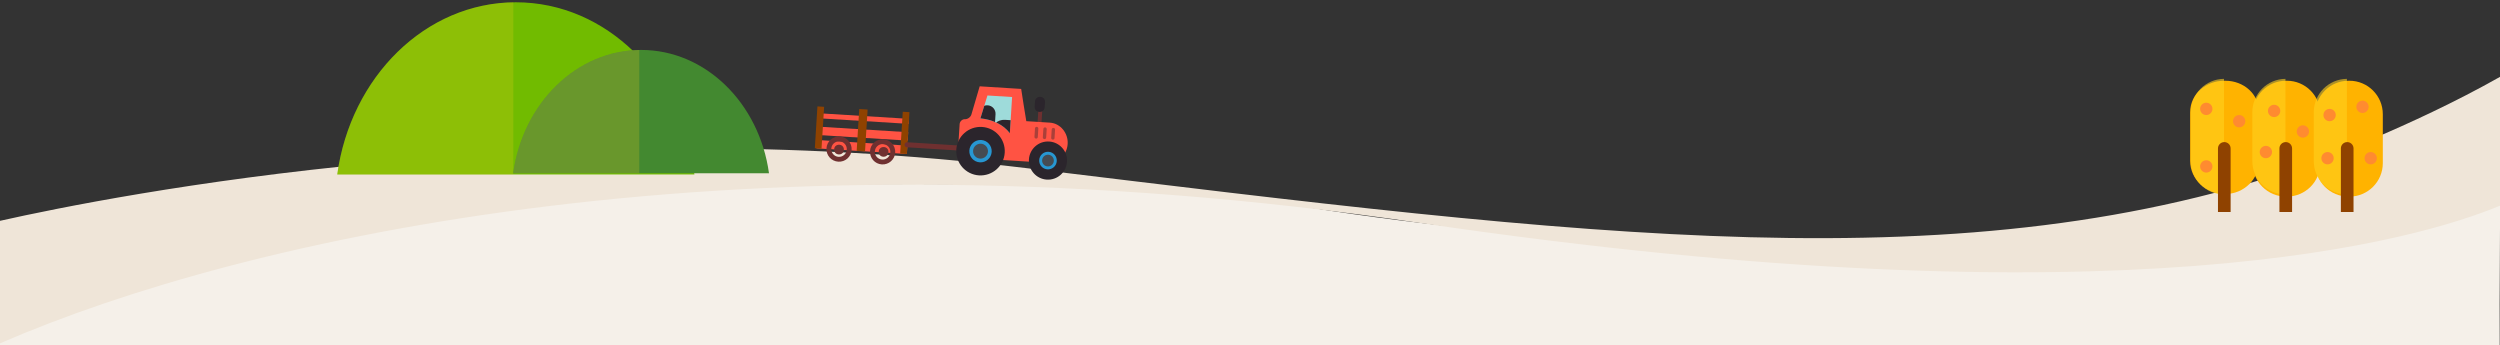 <?xml version="1.0" encoding="utf-8"?>
<!-- Generator: Adobe Illustrator 24.3.0, SVG Export Plug-In . SVG Version: 6.00 Build 0)  -->
<svg version="1.1" xmlns="http://www.w3.org/2000/svg" xmlns:xlink="http://www.w3.org/1999/xlink" x="0px" y="0px"
	 viewBox="0 0 1920 265" style="enable-background:new 0 0 1920 265;" xml:space="preserve">
<rect x="0" y="0" width="1920" height="265" fill="#333333" stroke="none"/>
<style type="text/css">
	.st0{fill:#F5F0E9;}
	.st1{fill:#EFE5D8;}
	.st2{fill:#FFB300;}
	.st3{opacity:0.6;fill:#FFD01F;}
	.st4{fill:#8F4200;}
	.st5{fill:#FF8B30;}
	.st6{fill:#FF5343;}
	.st7{fill:#6F3030;}
	.st8{fill:none;stroke:#6F3030;stroke-width:3;stroke-linecap:round;stroke-miterlimit:10;}
	.st9{fill:#2B252C;}
	.st10{clip-path:url(#SVGID_2_);fill:#2B252C;}
	.st11{fill:#2797D2;}
	.st12{fill:#454C53;}
	.st13{opacity:0.4;fill:#2B252C;}
	.st14{fill:#71BB00;}
	.st15{opacity:0.2;fill:#FFD01F;}
	.st16{fill:#438930;}
</style>
<g id="Layer_3">
	<path class="st0" d="M1919.96,137.97c-154.1,27.1-287.54,39.37-393.24,44.85c0,0-201.98,10.47-365.92-4.27
		c-30.14-2.71-60.33-6.21-60.33-6.21c-62.8-7.28-108.5-15.12-115.85-16.34c-139.4-23.12-455.47-12.03-455.47-12.03
		C386.96,146.05,206.7,153.94,0,175.86c0,29.71,0,59.43,0,89.14h1919.78C1919.44,222.66,1920.31,180.32,1919.96,137.97z"/>
	<path class="st1" d="M0,169.6c87.68-19.69,419.97-85.17,788.93-40.39c430.69,52.28,720.47,90.38,986.85-4.09
		c0,0,75.13-27.03,144.22-66.09l0,98.93c-61.37,25.57-287.06,93.39-829.32,13.29C574.56,95.02,188.81,181.74,0,263.69L0,169.6z"/>
	<g id="XMLID_157_">
		<g id="XMLID_334_">
			<path id="XMLID_260_" class="st2" d="M1735,123.44c0,14.18-11.82,25.56-26,25.56h-0.73c-14.18,0-26.26-11.38-26.26-25.56V86.4
				c0-14.18,12.08-24.4,26.26-24.4h0.73c14.18,0,26,10.22,26,24.4V123.44z"/>
			<path id="XMLID_259_" class="st3" d="M1708.03,60.56c-14.07,0.13-25.45,11.56-25.45,25.67v37.48c0,14.1,11.37,25.54,25.45,25.67
				V60.56z"/>
			<path id="XMLID_258_" class="st4" d="M1713.12,162.8v-48.82c0-2.68-2.17-4.86-4.86-4.86c-2.68,0-4.86,2.17-4.86,4.86v48.82
				H1713.12z"/>
		</g>
		<g id="XMLID_330_">
			<path id="XMLID_257_" class="st2" d="M1782,125.32c0,14.18-11.5,25.68-25.68,25.68h-0.64c-14.18,0-25.68-11.5-25.68-25.68V87.68
				c0-14.18,11.5-25.68,25.68-25.68h0.64c14.18,0,25.68,11.5,25.68,25.68V125.32z"/>
			<path id="XMLID_256_" class="st3" d="M1755.23,60.56c-14.07,0.13-25.45,11.56-25.45,25.67v37.48c0,14.1,11.37,25.54,25.45,25.67
				V60.56z"/>
			<path id="XMLID_255_" class="st4" d="M1760.32,162.8v-48.82c0-2.68-2.17-4.86-4.86-4.86c-2.68,0-4.86,2.17-4.86,4.86v48.82
				H1760.32z"/>
		</g>
		<g id="XMLID_326_">
			<path id="XMLID_254_" class="st2" d="M1830,125.32c0,14.18-11.5,25.68-25.68,25.68h-0.64c-14.18,0-25.68-11.5-25.68-25.68V87.68
				c0-14.18,11.5-25.68,25.68-25.68h0.64c14.18,0,25.68,11.5,25.68,25.68V125.32z"/>
			<path id="XMLID_253_" class="st3" d="M1802.42,60.56c-14.08,0.13-25.45,11.56-25.45,25.67v37.48c0,14.1,11.38,25.54,25.45,25.67
				V60.56z"/>
			<path id="XMLID_252_" class="st4" d="M1807.51,162.8v-48.82c0-2.68-2.18-4.86-4.86-4.86c-2.68,0-4.86,2.17-4.86,4.86v48.82
				H1807.51z"/>
		</g>
		<g id="XMLID_166_">
			<g id="XMLID_324_">
				<path id="XMLID_251_" class="st5" d="M1699.16,83.61c0,2.62-2.12,4.74-4.73,4.74c-2.62,0-4.73-2.12-4.73-4.74
					c0-2.62,2.12-4.74,4.73-4.74C1697.04,78.88,1699.16,81,1699.16,83.61z"/>
			</g>
			<g id="XMLID_322_">
				<path id="XMLID_250_" class="st5" d="M1724.41,93.08c0,2.62-2.12,4.74-4.73,4.74c-2.62,0-4.74-2.12-4.74-4.74
					c0-2.62,2.12-4.74,4.74-4.74C1722.3,88.35,1724.41,90.47,1724.41,93.08z"/>
			</g>
			<g id="XMLID_320_">
				<path id="XMLID_249_" class="st5" d="M1699.16,127.81c0,2.62-2.12,4.74-4.73,4.74c-2.62,0-4.73-2.12-4.73-4.74
					c0-2.62,2.12-4.74,4.73-4.74C1697.04,123.07,1699.16,125.19,1699.16,127.81z"/>
			</g>
			<g id="XMLID_318_">
				<path id="XMLID_248_" class="st5" d="M1744.93,116.76c0,2.62-2.12,4.74-4.73,4.74c-2.62,0-4.74-2.12-4.74-4.74
					s2.12-4.74,4.74-4.74C1742.82,112.02,1744.93,114.14,1744.93,116.76z"/>
			</g>
			<g id="XMLID_316_">
				<path id="XMLID_247_" class="st5" d="M1751.25,85.19c0,2.61-2.12,4.73-4.74,4.73c-2.62,0-4.73-2.12-4.73-4.73
					c0-2.61,2.12-4.73,4.73-4.73C1749.13,80.46,1751.25,82.58,1751.25,85.19z"/>
			</g>
			<g id="XMLID_314_">
				<path id="XMLID_46_" class="st5" d="M1773.35,100.98c0,2.62-2.12,4.74-4.73,4.74c-2.62,0-4.74-2.12-4.74-4.74
					c0-2.62,2.12-4.74,4.74-4.74C1771.23,96.24,1773.35,98.36,1773.35,100.98z"/>
			</g>
			<g id="XMLID_312_">
				<path id="XMLID_44_" class="st5" d="M1793.87,88.35c0,2.62-2.12,4.74-4.73,4.74c-2.62,0-4.74-2.12-4.74-4.74
					c0-2.62,2.12-4.74,4.74-4.74C1791.75,83.61,1793.87,85.73,1793.87,88.35z"/>
			</g>
			<g id="XMLID_310_">
				<path id="XMLID_34_" class="st5" d="M1819.13,82.03c0,2.62-2.12,4.74-4.74,4.74s-4.73-2.12-4.73-4.74s2.12-4.74,4.73-4.74
					S1819.13,79.42,1819.13,82.03z"/>
			</g>
			<g id="XMLID_234_">
				<path id="XMLID_25_" class="st5" d="M1825.44,121.5c0,2.62-2.12,4.74-4.74,4.74s-4.74-2.12-4.74-4.74
					c0-2.62,2.12-4.74,4.74-4.74S1825.44,118.88,1825.44,121.5z"/>
			</g>
			<g id="XMLID_177_">
				<path id="XMLID_1_" class="st5" d="M1792.29,121.5c0,2.62-2.12,4.74-4.73,4.74c-2.62,0-4.74-2.12-4.74-4.74
					c0-2.62,2.12-4.74,4.74-4.74C1790.17,116.76,1792.29,118.88,1792.29,121.5z"/>
			</g>
		</g>
	</g>
</g>
<g id="Layer_11">
	<g id="XMLID_55_">
		<g id="XMLID_77_">
			<g id="XMLID_87_">
				
					<rect id="XMLID_93_" x="659.74" y="67.85" transform="matrix(0.062 -0.998 0.998 0.062 519.078 757.881)" class="st6" width="6.44" height="69.56"/>
				
					<rect id="XMLID_92_" x="661.75" y="56.28" transform="matrix(0.062 -0.998 0.998 0.062 531.306 747.757)" class="st6" width="3.86" height="69.56"/>
				
					<rect id="XMLID_91_" x="659.1" y="78.14" transform="matrix(0.062 -0.998 0.998 0.062 508.209 766.88)" class="st6" width="6.44" height="69.56"/>
				
					<rect id="XMLID_90_" x="613.59" y="95.39" transform="matrix(0.062 -0.998 0.998 0.062 492.548 720.306)" class="st4" width="32.2" height="5.15"/>
				
					<rect id="XMLID_89_" x="646.38" y="96.8" transform="matrix(0.062 -0.998 0.998 0.062 521.233 754.952)" class="st4" width="32.2" height="6.44"/>
				
					<rect id="XMLID_88_" x="679.16" y="99.5" transform="matrix(0.062 -0.998 0.998 0.062 549.918 789.597)" class="st4" width="32.2" height="5.15"/>
			</g>
			<path id="XMLID_84_" class="st7" d="M644.99,104.84c-5.34-0.33-9.94,3.72-10.27,9.06s3.72,9.94,9.06,10.27s9.94-3.72,10.27-9.06
				S650.33,105.18,644.99,104.84z M644.01,120.46c-3.29-0.21-5.78-3.04-5.58-6.32c0.21-3.29,3.04-5.78,6.32-5.58
				c3.29,0.21,5.78,3.04,5.58,6.32C650.12,118.17,647.29,120.66,644.01,120.46z"/>
			<path id="XMLID_81_" class="st7" d="M678.45,106.94c-5.34-0.33-9.94,3.72-10.27,9.06s3.72,9.94,9.06,10.27
				c5.34,0.33,9.94-3.72,10.27-9.06S683.79,107.27,678.45,106.94z M677.47,122.55c-3.29-0.21-5.78-3.04-5.58-6.32
				s3.04-5.78,6.32-5.58c3.29,0.21,5.78,3.04,5.58,6.32C683.59,120.26,680.76,122.76,677.47,122.55z"/>
			<circle id="XMLID_80_" class="st7" cx="644.36" cy="114.88" r="3.73"/>
			<circle id="XMLID_79_" class="st7" cx="678.59" cy="116.65" r="3.73"/>
			<path id="XMLID_78_" class="st7" d="M738.41,113.88c-0.06,1.03-0.95,1.81-1.98,1.74l-39.99-2.51c-1.03-0.06-1.81-0.95-1.74-1.98
				l0.01-0.14c0.06-1.03,0.95-1.81,1.98-1.74l39.99,2.51c1.03,0.06,1.81,0.95,1.74,1.98L738.41,113.88z"/>
		</g>
		<g id="XMLID_56_">
			<line id="XMLID_76_" class="st8" x1="798.08" y1="98.84" x2="799.36" y2="78.27"/>
			<path id="XMLID_75_" class="st9" d="M802.59,78.33c0.13-2.05-1.43-3.82-3.49-3.95l-0.28-0.02c-2.05-0.13-3.82,1.43-3.95,3.49
				l-0.26,4.13c-0.13,2.05,1.43,3.82,3.49,3.95l0.28,0.02c2.05,0.13,3.82-1.43,3.95-3.49L802.59,78.33z"/>
			<path id="XMLID_74_" class="st6" d="M806.3,94.19l-18.1-1.13c-0.13-0.01-3.94-24.77-3.94-24.77l-31.87-2l-6.37,21.68
				c-0.63,2.1-3.06,3.7-4.96,3.58s-3.93,1.56-4.07,3.75l-1.08,17.29c-0.14,2.18,1.78,4.64,3.83,5.43l3.43,1.63
				c2.04,0.79,5.66,1.91,7.85,2.05l33.03,2.07c0.73,0.05,1.47,0.09,2.23,0.14l18.1,1.13c8.15,0.51,15.05-6.2,15.56-14.35l0.02-0.25
				C820.45,102.3,814.44,94.7,806.3,94.19z"/>
			<g id="XMLID_69_">
				<defs>
					<path id="SVGID_1_" d="M777.29,74.52l-18.93-1.19l-5.41,17.58c8.8,0.82,17.83,4.7,22.59,11.52L777.29,74.52z"/>
				</defs>
				<use xlink:href="#SVGID_1_"  style="overflow:visible;fill:#9EDBDA;"/>
				<clipPath id="SVGID_2_">
					<use xlink:href="#SVGID_1_"  style="overflow:visible;"/>
				</clipPath>
				<path id="XMLID_73_" class="st10" d="M764.17,94.13c-0.22,3.55-3.28,6.25-6.83,6.03l0,0c-3.55-0.22-6.25-3.28-6.03-6.83
					l0.4-6.43c0.22-3.55,3.28-6.25,6.83-6.03l0,0c3.55,0.22,6.25,3.28,6.03,6.83L764.17,94.13z"/>
				<path id="XMLID_72_" class="st10" d="M785.52,103.46c-0.35,5.54-5.12,9.76-10.67,9.41l-4.35-0.27
					c-5.54-0.35-9.76-5.12-9.41-10.67l0.03-0.49c0.35-5.54,5.12-9.76,10.67-9.41l4.35,0.27c5.54,0.35,9.76,5.12,9.41,10.67
					L785.52,103.46z"/>
			</g>
			<g id="XMLID_67_">
				<path class="st9" d="M771.63,117.26c-0.64,10.27-9.49,18.07-19.76,17.43c-10.27-0.64-18.07-9.49-17.43-19.76
					c0.64-10.27,9.49-18.07,19.76-17.43C764.47,98.14,772.27,106.99,771.63,117.26z"/>
			</g>
			<path id="XMLID_66_" class="st11" d="M761.62,116.63c-0.3,4.74-4.38,8.34-9.12,8.05c-4.74-0.3-8.34-4.38-8.04-9.12
				c0.3-4.74,4.38-8.34,9.12-8.04C758.31,107.81,761.91,111.89,761.62,116.63z"/>
			<path id="XMLID_65_" class="st12" d="M758.76,116.45c-0.2,3.16-2.92,5.56-6.08,5.36c-3.16-0.2-5.56-2.92-5.36-6.08
				c0.2-3.16,2.92-5.56,6.08-5.36C756.55,110.57,758.95,113.29,758.76,116.45z"/>
			<g id="XMLID_60_">
				<g id="XMLID_63_">
					<path class="st9" d="M819.47,124.23c-0.51,8.08-7.46,14.22-15.54,13.71c-8.08-0.51-14.21-7.46-13.71-15.54
						c0.51-8.08,7.46-14.21,15.54-13.71C813.84,109.2,819.98,116.16,819.47,124.23z"/>
				</g>
				<path id="XMLID_62_" class="st11" d="M811.6,123.74c-0.23,3.73-3.45,6.56-7.17,6.33c-3.73-0.23-6.56-3.44-6.33-7.17
					c0.23-3.73,3.45-6.56,7.17-6.33C809,116.8,811.83,120.01,811.6,123.74z"/>
				<path id="XMLID_61_" class="st12" d="M809.34,123.6c-0.16,2.49-2.3,4.37-4.78,4.22c-2.49-0.16-4.37-2.3-4.22-4.78
					c0.16-2.49,2.3-4.37,4.78-4.22S809.5,121.11,809.34,123.6z"/>
			</g>
			<path id="XMLID_59_" class="st13" d="M797.03,105.27c-0.04,0.68-0.63,1.2-1.32,1.16l-0.09-0.01c-0.68-0.04-1.2-0.63-1.16-1.32
				l0.41-6.52c0.04-0.68,0.63-1.2,1.32-1.16l0.09,0.01c0.68,0.04,1.21,0.63,1.16,1.32L797.03,105.27z"/>
			<path id="XMLID_58_" class="st13" d="M803.46,105.67c-0.04,0.68-0.63,1.2-1.32,1.16l-0.09-0.01c-0.68-0.04-1.2-0.63-1.16-1.32
				l0.41-6.52c0.04-0.68,0.63-1.2,1.32-1.16l0.09,0.01c0.68,0.04,1.2,0.63,1.16,1.32L803.46,105.67z"/>
			<path id="XMLID_57_" class="st13" d="M809.88,106.08c-0.04,0.68-0.63,1.2-1.32,1.16l-0.09-0.01c-0.68-0.04-1.2-0.63-1.16-1.32
				l0.41-6.52c0.04-0.68,0.63-1.2,1.32-1.16l0.09,0.01c0.68,0.04,1.2,0.63,1.16,1.32L809.88,106.08z"/>
		</g>
	</g>
</g>
<g id="Layer_10">
	<g id="XMLID_231_">
		<path id="XMLID_233_" class="st14" d="M533.32,133.99C522.99,59.08,465.52,1.75,396.16,1.75C326.8,1.75,269.33,59.08,259,133.99
			H533.32z"/>
		<path id="XMLID_232_" class="st15" d="M394.22,133.99V1.77C325.73,2.83,269.23,59.78,259,133.99H394.22z"/>
	</g>
</g>
<g id="Layer_9">
	<g id="XMLID_5_">
		<path id="XMLID_7_" class="st16" d="M590.59,133.09c-7.4-53.67-48.57-94.74-98.26-94.74c-49.69,0-90.86,41.07-98.26,94.74H590.59z
			"/>
		<path id="XMLID_6_" class="st15" d="M490.94,133.09V38.37c-49.06,0.76-89.54,41.56-96.87,94.72H490.94z"/>
	</g>
</g>
</svg>
